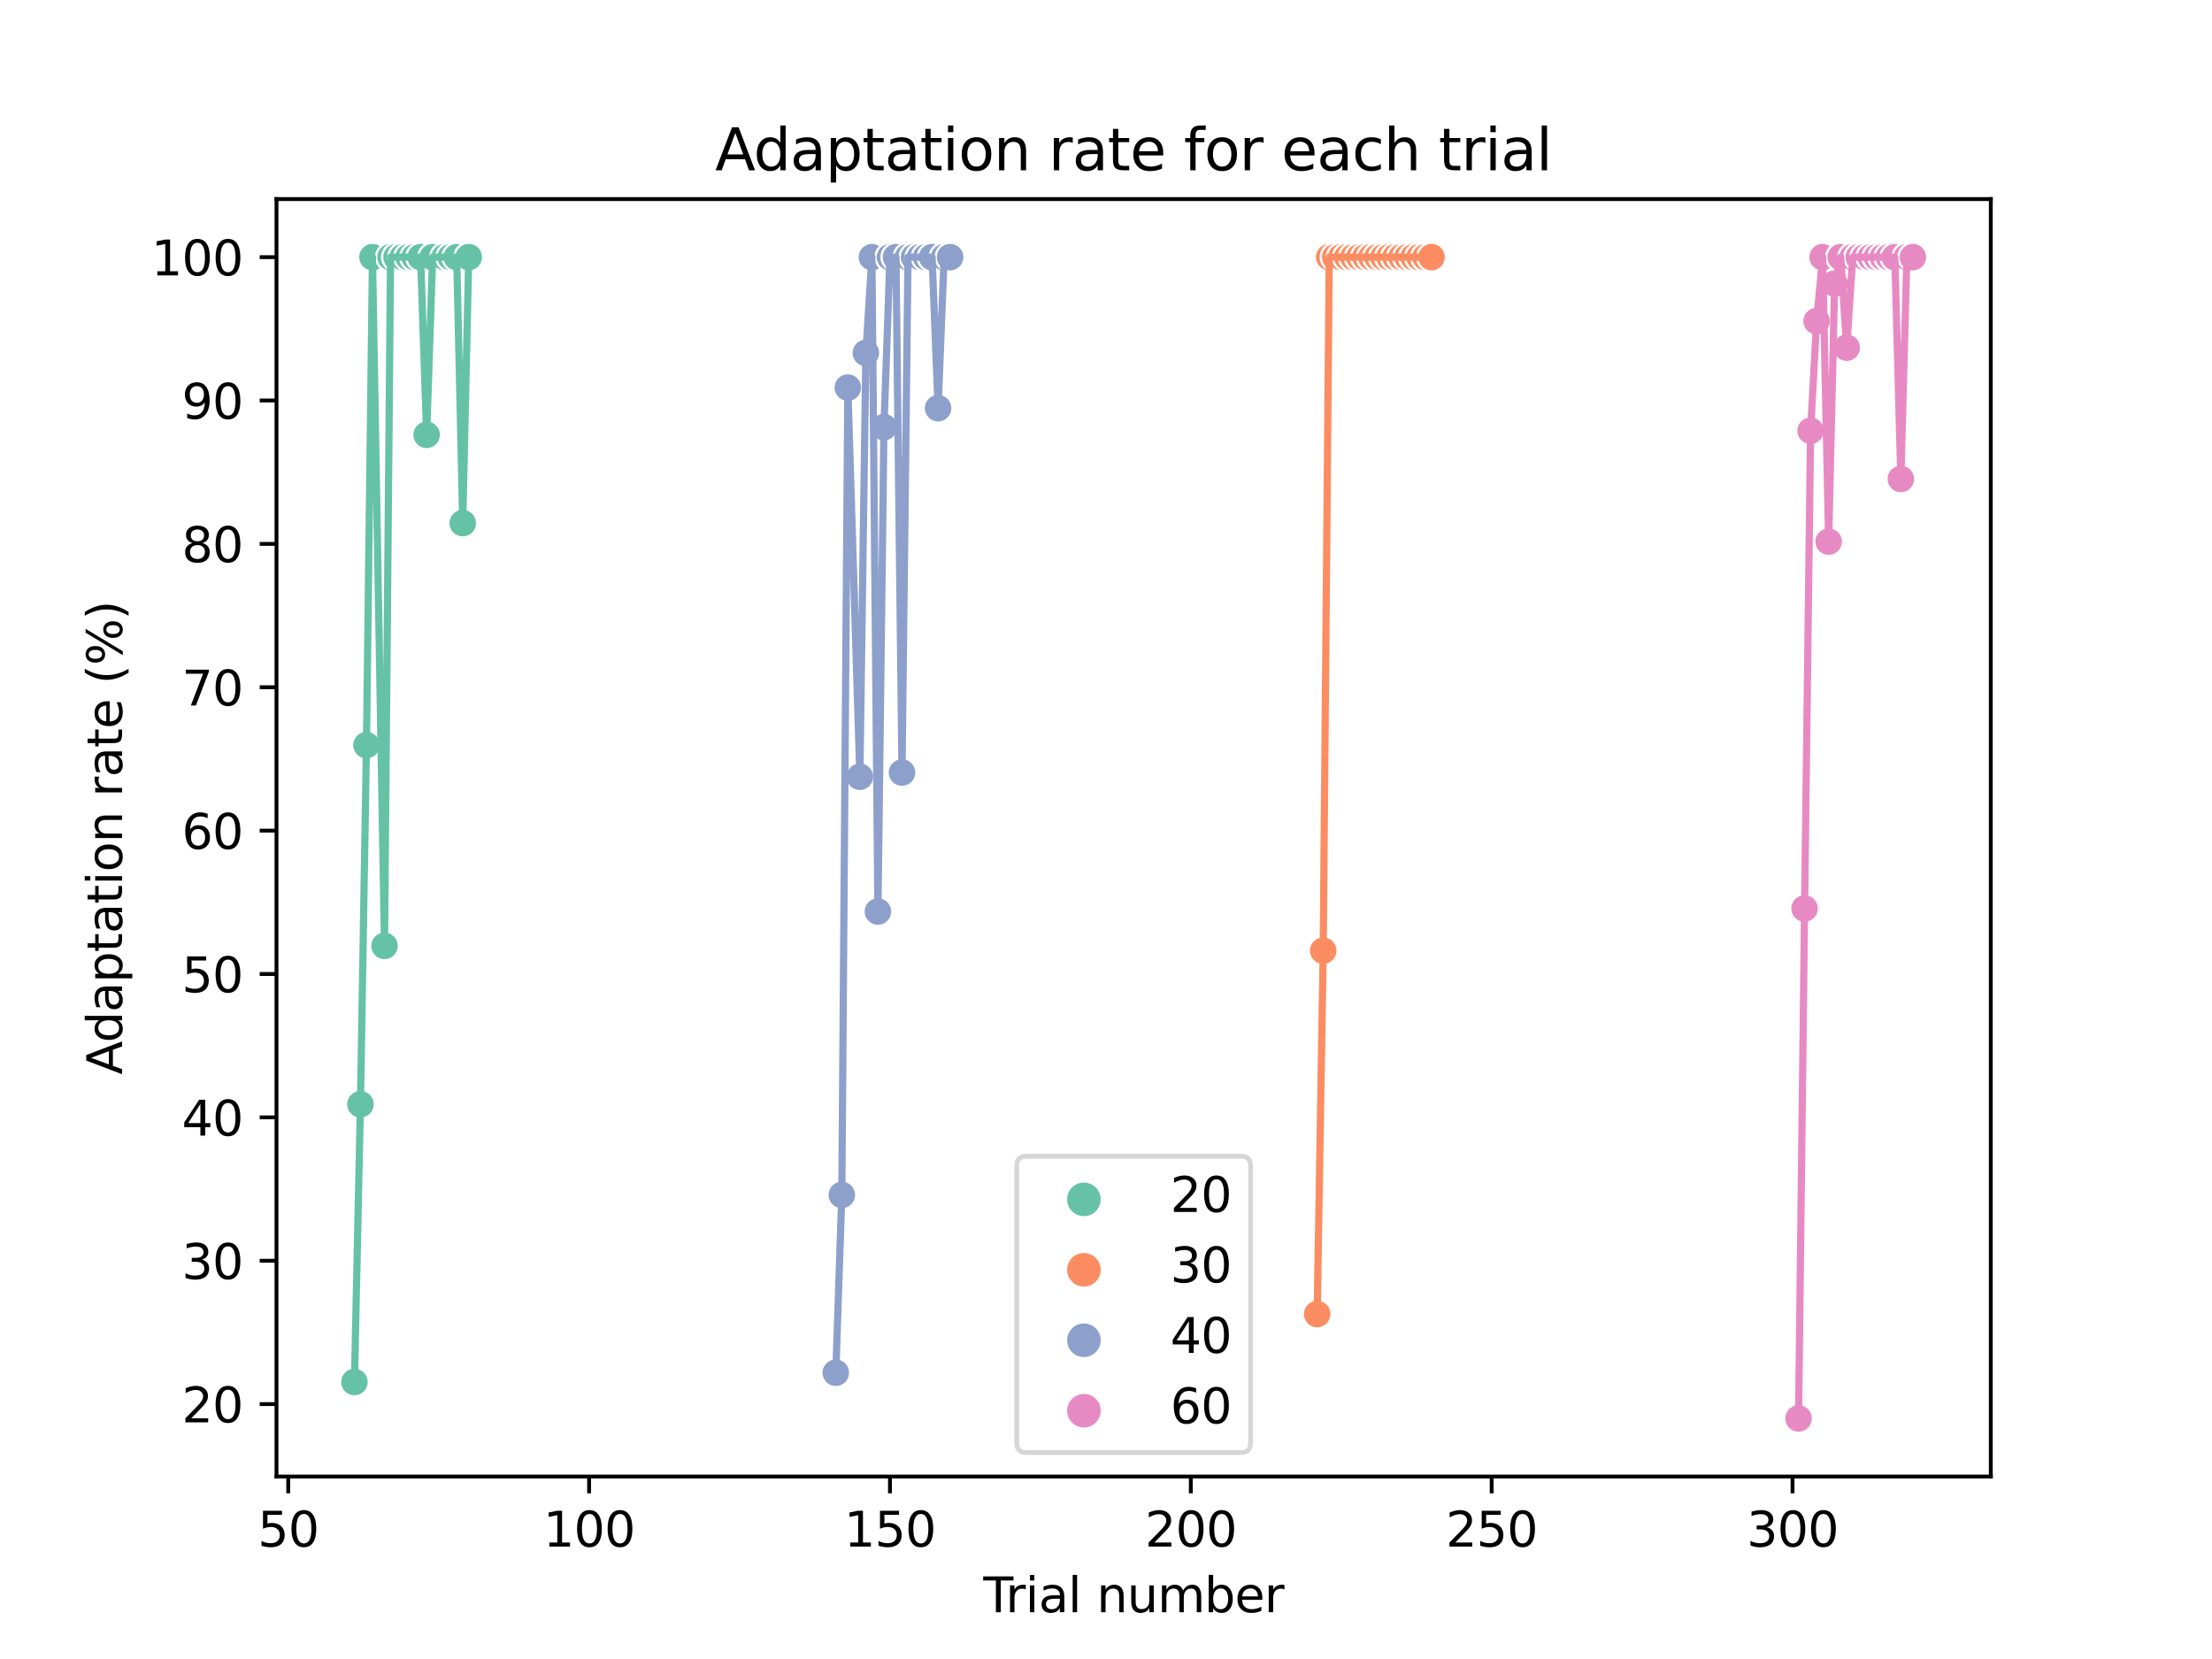 <?xml version="1.0" encoding="utf-8" standalone="no"?>
<!DOCTYPE svg PUBLIC "-//W3C//DTD SVG 1.1//EN"
  "http://www.w3.org/Graphics/SVG/1.1/DTD/svg11.dtd">
<svg xmlns:xlink="http://www.w3.org/1999/xlink" width="460.8pt" height="345.6pt" viewBox="0 0 460.8 345.6" xmlns="http://www.w3.org/2000/svg" version="1.1">
 <defs>
  <style type="text/css">*{stroke-linejoin: round; stroke-linecap: butt}</style>
 </defs>
 <g id="figure_1">
  <g id="patch_1">
   <path d="M 0 345.6 
L 460.8 345.6 
L 460.8 0 
L 0 0 
z
" style="fill: #ffffff"/>
  </g>
  <g id="axes_1">
   <g id="patch_2">
    <path d="M 57.6 307.584 
L 414.72 307.584 
L 414.72 41.472 
L 57.6 41.472 
z
" style="fill: #ffffff"/>
   </g>
   <g id="PathCollection_1">
    <defs>
     <path id="C0_0_d3f65e8f70" d="M 0 3 
C 0.796 3 1.559 2.684 2.121 2.121 
C 2.684 1.559 3 0.796 3 -0 
C 3 -0.796 2.684 -1.559 2.121 -2.121 
C 1.559 -2.684 0.796 -3 0 -3 
C -0.796 -3 -1.559 -2.684 -2.121 -2.121 
C -2.684 -1.559 -3 -0.796 -3 0 
C -3 0.796 -2.684 1.559 -2.121 2.121 
C -1.559 2.684 -0.796 3 0 3 
z
"/>
    </defs>
    <g clip-path="url(#pf1c6024aad)">
     <use xlink:href="#C0_0_d3f65e8f70" x="73.833" y="287.895" style="fill: #66c2a5; stroke: #ffffff; stroke-width: 0.48"/>
    </g>
    <g clip-path="url(#pf1c6024aad)">
     <use xlink:href="#C0_0_d3f65e8f70" x="75.086" y="230.036" style="fill: #66c2a5; stroke: #ffffff; stroke-width: 0.48"/>
    </g>
    <g clip-path="url(#pf1c6024aad)">
     <use xlink:href="#C0_0_d3f65e8f70" x="76.34" y="155.219" style="fill: #66c2a5; stroke: #ffffff; stroke-width: 0.48"/>
    </g>
    <g clip-path="url(#pf1c6024aad)">
     <use xlink:href="#C0_0_d3f65e8f70" x="77.593" y="53.568" style="fill: #66c2a5; stroke: #ffffff; stroke-width: 0.48"/>
    </g>
    <g clip-path="url(#pf1c6024aad)">
     <use xlink:href="#C0_0_d3f65e8f70" x="80.1" y="197.044" style="fill: #66c2a5; stroke: #ffffff; stroke-width: 0.48"/>
    </g>
    <g clip-path="url(#pf1c6024aad)">
     <use xlink:href="#C0_0_d3f65e8f70" x="81.354" y="53.568" style="fill: #66c2a5; stroke: #ffffff; stroke-width: 0.48"/>
    </g>
    <g clip-path="url(#pf1c6024aad)">
     <use xlink:href="#C0_0_d3f65e8f70" x="82.607" y="53.568" style="fill: #66c2a5; stroke: #ffffff; stroke-width: 0.48"/>
    </g>
    <g clip-path="url(#pf1c6024aad)">
     <use xlink:href="#C0_0_d3f65e8f70" x="83.861" y="53.568" style="fill: #66c2a5; stroke: #ffffff; stroke-width: 0.48"/>
    </g>
    <g clip-path="url(#pf1c6024aad)">
     <use xlink:href="#C0_0_d3f65e8f70" x="85.114" y="53.568" style="fill: #66c2a5; stroke: #ffffff; stroke-width: 0.48"/>
    </g>
    <g clip-path="url(#pf1c6024aad)">
     <use xlink:href="#C0_0_d3f65e8f70" x="86.368" y="53.568" style="fill: #66c2a5; stroke: #ffffff; stroke-width: 0.48"/>
    </g>
    <g clip-path="url(#pf1c6024aad)">
     <use xlink:href="#C0_0_d3f65e8f70" x="87.621" y="53.568" style="fill: #66c2a5; stroke: #ffffff; stroke-width: 0.48"/>
    </g>
    <g clip-path="url(#pf1c6024aad)">
     <use xlink:href="#C0_0_d3f65e8f70" x="88.875" y="90.581" style="fill: #66c2a5; stroke: #ffffff; stroke-width: 0.48"/>
    </g>
    <g clip-path="url(#pf1c6024aad)">
     <use xlink:href="#C0_0_d3f65e8f70" x="90.128" y="53.568" style="fill: #66c2a5; stroke: #ffffff; stroke-width: 0.48"/>
    </g>
    <g clip-path="url(#pf1c6024aad)">
     <use xlink:href="#C0_0_d3f65e8f70" x="92.635" y="53.568" style="fill: #66c2a5; stroke: #ffffff; stroke-width: 0.48"/>
    </g>
    <g clip-path="url(#pf1c6024aad)">
     <use xlink:href="#C0_0_d3f65e8f70" x="93.889" y="53.568" style="fill: #66c2a5; stroke: #ffffff; stroke-width: 0.48"/>
    </g>
    <g clip-path="url(#pf1c6024aad)">
     <use xlink:href="#C0_0_d3f65e8f70" x="95.142" y="53.568" style="fill: #66c2a5; stroke: #ffffff; stroke-width: 0.48"/>
    </g>
    <g clip-path="url(#pf1c6024aad)">
     <use xlink:href="#C0_0_d3f65e8f70" x="96.396" y="108.974" style="fill: #66c2a5; stroke: #ffffff; stroke-width: 0.48"/>
    </g>
    <g clip-path="url(#pf1c6024aad)">
     <use xlink:href="#C0_0_d3f65e8f70" x="97.649" y="53.568" style="fill: #66c2a5; stroke: #ffffff; stroke-width: 0.48"/>
    </g>
    <g clip-path="url(#pf1c6024aad)">
     <use xlink:href="#C0_0_d3f65e8f70" x="174.112" y="285.968" style="fill: #8da0cb; stroke: #ffffff; stroke-width: 0.48"/>
    </g>
    <g clip-path="url(#pf1c6024aad)">
     <use xlink:href="#C0_0_d3f65e8f70" x="175.366" y="248.925" style="fill: #8da0cb; stroke: #ffffff; stroke-width: 0.48"/>
    </g>
    <g clip-path="url(#pf1c6024aad)">
     <use xlink:href="#C0_0_d3f65e8f70" x="176.619" y="80.745" style="fill: #8da0cb; stroke: #ffffff; stroke-width: 0.48"/>
    </g>
    <g clip-path="url(#pf1c6024aad)">
     <use xlink:href="#C0_0_d3f65e8f70" x="179.126" y="161.819" style="fill: #8da0cb; stroke: #ffffff; stroke-width: 0.48"/>
    </g>
    <g clip-path="url(#pf1c6024aad)">
     <use xlink:href="#C0_0_d3f65e8f70" x="180.38" y="73.515" style="fill: #8da0cb; stroke: #ffffff; stroke-width: 0.48"/>
    </g>
    <g clip-path="url(#pf1c6024aad)">
     <use xlink:href="#C0_0_d3f65e8f70" x="181.633" y="53.568" style="fill: #8da0cb; stroke: #ffffff; stroke-width: 0.48"/>
    </g>
    <g clip-path="url(#pf1c6024aad)">
     <use xlink:href="#C0_0_d3f65e8f70" x="182.887" y="189.886" style="fill: #8da0cb; stroke: #ffffff; stroke-width: 0.48"/>
    </g>
    <g clip-path="url(#pf1c6024aad)">
     <use xlink:href="#C0_0_d3f65e8f70" x="184.14" y="88.981" style="fill: #8da0cb; stroke: #ffffff; stroke-width: 0.48"/>
    </g>
    <g clip-path="url(#pf1c6024aad)">
     <use xlink:href="#C0_0_d3f65e8f70" x="185.394" y="53.568" style="fill: #8da0cb; stroke: #ffffff; stroke-width: 0.48"/>
    </g>
    <g clip-path="url(#pf1c6024aad)">
     <use xlink:href="#C0_0_d3f65e8f70" x="186.647" y="53.568" style="fill: #8da0cb; stroke: #ffffff; stroke-width: 0.48"/>
    </g>
    <g clip-path="url(#pf1c6024aad)">
     <use xlink:href="#C0_0_d3f65e8f70" x="187.901" y="160.934" style="fill: #8da0cb; stroke: #ffffff; stroke-width: 0.48"/>
    </g>
    <g clip-path="url(#pf1c6024aad)">
     <use xlink:href="#C0_0_d3f65e8f70" x="189.154" y="53.568" style="fill: #8da0cb; stroke: #ffffff; stroke-width: 0.48"/>
    </g>
    <g clip-path="url(#pf1c6024aad)">
     <use xlink:href="#C0_0_d3f65e8f70" x="190.408" y="53.568" style="fill: #8da0cb; stroke: #ffffff; stroke-width: 0.48"/>
    </g>
    <g clip-path="url(#pf1c6024aad)">
     <use xlink:href="#C0_0_d3f65e8f70" x="191.661" y="53.568" style="fill: #8da0cb; stroke: #ffffff; stroke-width: 0.48"/>
    </g>
    <g clip-path="url(#pf1c6024aad)">
     <use xlink:href="#C0_0_d3f65e8f70" x="192.915" y="53.568" style="fill: #8da0cb; stroke: #ffffff; stroke-width: 0.48"/>
    </g>
    <g clip-path="url(#pf1c6024aad)">
     <use xlink:href="#C0_0_d3f65e8f70" x="194.168" y="53.568" style="fill: #8da0cb; stroke: #ffffff; stroke-width: 0.48"/>
    </g>
    <g clip-path="url(#pf1c6024aad)">
     <use xlink:href="#C0_0_d3f65e8f70" x="195.421" y="85.034" style="fill: #8da0cb; stroke: #ffffff; stroke-width: 0.48"/>
    </g>
    <g clip-path="url(#pf1c6024aad)">
     <use xlink:href="#C0_0_d3f65e8f70" x="196.675" y="53.568" style="fill: #8da0cb; stroke: #ffffff; stroke-width: 0.48"/>
    </g>
    <g clip-path="url(#pf1c6024aad)">
     <use xlink:href="#C0_0_d3f65e8f70" x="197.928" y="53.568" style="fill: #8da0cb; stroke: #ffffff; stroke-width: 0.48"/>
    </g>
    <g clip-path="url(#pf1c6024aad)">
     <use xlink:href="#C0_0_d3f65e8f70" x="274.392" y="273.742" style="fill: #fc8d62; stroke: #ffffff; stroke-width: 0.48"/>
    </g>
    <g clip-path="url(#pf1c6024aad)">
     <use xlink:href="#C0_0_d3f65e8f70" x="275.645" y="198.043" style="fill: #fc8d62; stroke: #ffffff; stroke-width: 0.48"/>
    </g>
    <g clip-path="url(#pf1c6024aad)">
     <use xlink:href="#C0_0_d3f65e8f70" x="276.899" y="53.568" style="fill: #fc8d62; stroke: #ffffff; stroke-width: 0.48"/>
    </g>
    <g clip-path="url(#pf1c6024aad)">
     <use xlink:href="#C0_0_d3f65e8f70" x="278.152" y="53.568" style="fill: #fc8d62; stroke: #ffffff; stroke-width: 0.48"/>
    </g>
    <g clip-path="url(#pf1c6024aad)">
     <use xlink:href="#C0_0_d3f65e8f70" x="279.405" y="53.568" style="fill: #fc8d62; stroke: #ffffff; stroke-width: 0.48"/>
    </g>
    <g clip-path="url(#pf1c6024aad)">
     <use xlink:href="#C0_0_d3f65e8f70" x="280.659" y="53.568" style="fill: #fc8d62; stroke: #ffffff; stroke-width: 0.48"/>
    </g>
    <g clip-path="url(#pf1c6024aad)">
     <use xlink:href="#C0_0_d3f65e8f70" x="281.912" y="53.568" style="fill: #fc8d62; stroke: #ffffff; stroke-width: 0.48"/>
    </g>
    <g clip-path="url(#pf1c6024aad)">
     <use xlink:href="#C0_0_d3f65e8f70" x="283.166" y="53.568" style="fill: #fc8d62; stroke: #ffffff; stroke-width: 0.48"/>
    </g>
    <g clip-path="url(#pf1c6024aad)">
     <use xlink:href="#C0_0_d3f65e8f70" x="284.419" y="53.568" style="fill: #fc8d62; stroke: #ffffff; stroke-width: 0.48"/>
    </g>
    <g clip-path="url(#pf1c6024aad)">
     <use xlink:href="#C0_0_d3f65e8f70" x="285.673" y="53.568" style="fill: #fc8d62; stroke: #ffffff; stroke-width: 0.48"/>
    </g>
    <g clip-path="url(#pf1c6024aad)">
     <use xlink:href="#C0_0_d3f65e8f70" x="286.926" y="53.568" style="fill: #fc8d62; stroke: #ffffff; stroke-width: 0.48"/>
    </g>
    <g clip-path="url(#pf1c6024aad)">
     <use xlink:href="#C0_0_d3f65e8f70" x="288.18" y="53.568" style="fill: #fc8d62; stroke: #ffffff; stroke-width: 0.48"/>
    </g>
    <g clip-path="url(#pf1c6024aad)">
     <use xlink:href="#C0_0_d3f65e8f70" x="289.433" y="53.568" style="fill: #fc8d62; stroke: #ffffff; stroke-width: 0.48"/>
    </g>
    <g clip-path="url(#pf1c6024aad)">
     <use xlink:href="#C0_0_d3f65e8f70" x="290.687" y="53.568" style="fill: #fc8d62; stroke: #ffffff; stroke-width: 0.48"/>
    </g>
    <g clip-path="url(#pf1c6024aad)">
     <use xlink:href="#C0_0_d3f65e8f70" x="291.94" y="53.568" style="fill: #fc8d62; stroke: #ffffff; stroke-width: 0.48"/>
    </g>
    <g clip-path="url(#pf1c6024aad)">
     <use xlink:href="#C0_0_d3f65e8f70" x="293.194" y="53.568" style="fill: #fc8d62; stroke: #ffffff; stroke-width: 0.48"/>
    </g>
    <g clip-path="url(#pf1c6024aad)">
     <use xlink:href="#C0_0_d3f65e8f70" x="294.447" y="53.568" style="fill: #fc8d62; stroke: #ffffff; stroke-width: 0.48"/>
    </g>
    <g clip-path="url(#pf1c6024aad)">
     <use xlink:href="#C0_0_d3f65e8f70" x="295.701" y="53.568" style="fill: #fc8d62; stroke: #ffffff; stroke-width: 0.48"/>
    </g>
    <g clip-path="url(#pf1c6024aad)">
     <use xlink:href="#C0_0_d3f65e8f70" x="296.954" y="53.568" style="fill: #fc8d62; stroke: #ffffff; stroke-width: 0.48"/>
    </g>
    <g clip-path="url(#pf1c6024aad)">
     <use xlink:href="#C0_0_d3f65e8f70" x="298.208" y="53.568" style="fill: #fc8d62; stroke: #ffffff; stroke-width: 0.48"/>
    </g>
    <g clip-path="url(#pf1c6024aad)">
     <use xlink:href="#C0_0_d3f65e8f70" x="374.671" y="295.488" style="fill: #e78ac3; stroke: #ffffff; stroke-width: 0.48"/>
    </g>
    <g clip-path="url(#pf1c6024aad)">
     <use xlink:href="#C0_0_d3f65e8f70" x="375.924" y="189.26" style="fill: #e78ac3; stroke: #ffffff; stroke-width: 0.48"/>
    </g>
    <g clip-path="url(#pf1c6024aad)">
     <use xlink:href="#C0_0_d3f65e8f70" x="377.178" y="89.735" style="fill: #e78ac3; stroke: #ffffff; stroke-width: 0.48"/>
    </g>
    <g clip-path="url(#pf1c6024aad)">
     <use xlink:href="#C0_0_d3f65e8f70" x="378.431" y="66.886" style="fill: #e78ac3; stroke: #ffffff; stroke-width: 0.48"/>
    </g>
    <g clip-path="url(#pf1c6024aad)">
     <use xlink:href="#C0_0_d3f65e8f70" x="379.685" y="53.568" style="fill: #e78ac3; stroke: #ffffff; stroke-width: 0.48"/>
    </g>
    <g clip-path="url(#pf1c6024aad)">
     <use xlink:href="#C0_0_d3f65e8f70" x="380.938" y="112.831" style="fill: #e78ac3; stroke: #ffffff; stroke-width: 0.48"/>
    </g>
    <g clip-path="url(#pf1c6024aad)">
     <use xlink:href="#C0_0_d3f65e8f70" x="382.192" y="59.074" style="fill: #e78ac3; stroke: #ffffff; stroke-width: 0.48"/>
    </g>
    <g clip-path="url(#pf1c6024aad)">
     <use xlink:href="#C0_0_d3f65e8f70" x="383.445" y="53.568" style="fill: #e78ac3; stroke: #ffffff; stroke-width: 0.48"/>
    </g>
    <g clip-path="url(#pf1c6024aad)">
     <use xlink:href="#C0_0_d3f65e8f70" x="384.699" y="72.427" style="fill: #e78ac3; stroke: #ffffff; stroke-width: 0.48"/>
    </g>
    <g clip-path="url(#pf1c6024aad)">
     <use xlink:href="#C0_0_d3f65e8f70" x="385.952" y="53.568" style="fill: #e78ac3; stroke: #ffffff; stroke-width: 0.48"/>
    </g>
    <g clip-path="url(#pf1c6024aad)">
     <use xlink:href="#C0_0_d3f65e8f70" x="387.206" y="53.568" style="fill: #e78ac3; stroke: #ffffff; stroke-width: 0.48"/>
    </g>
    <g clip-path="url(#pf1c6024aad)">
     <use xlink:href="#C0_0_d3f65e8f70" x="388.459" y="53.568" style="fill: #e78ac3; stroke: #ffffff; stroke-width: 0.48"/>
    </g>
    <g clip-path="url(#pf1c6024aad)">
     <use xlink:href="#C0_0_d3f65e8f70" x="389.713" y="53.568" style="fill: #e78ac3; stroke: #ffffff; stroke-width: 0.48"/>
    </g>
    <g clip-path="url(#pf1c6024aad)">
     <use xlink:href="#C0_0_d3f65e8f70" x="390.966" y="53.568" style="fill: #e78ac3; stroke: #ffffff; stroke-width: 0.48"/>
    </g>
    <g clip-path="url(#pf1c6024aad)">
     <use xlink:href="#C0_0_d3f65e8f70" x="392.22" y="53.568" style="fill: #e78ac3; stroke: #ffffff; stroke-width: 0.48"/>
    </g>
    <g clip-path="url(#pf1c6024aad)">
     <use xlink:href="#C0_0_d3f65e8f70" x="393.473" y="53.568" style="fill: #e78ac3; stroke: #ffffff; stroke-width: 0.48"/>
    </g>
    <g clip-path="url(#pf1c6024aad)">
     <use xlink:href="#C0_0_d3f65e8f70" x="394.727" y="53.568" style="fill: #e78ac3; stroke: #ffffff; stroke-width: 0.48"/>
    </g>
    <g clip-path="url(#pf1c6024aad)">
     <use xlink:href="#C0_0_d3f65e8f70" x="395.98" y="99.782" style="fill: #e78ac3; stroke: #ffffff; stroke-width: 0.48"/>
    </g>
    <g clip-path="url(#pf1c6024aad)">
     <use xlink:href="#C0_0_d3f65e8f70" x="397.234" y="53.568" style="fill: #e78ac3; stroke: #ffffff; stroke-width: 0.48"/>
    </g>
    <g clip-path="url(#pf1c6024aad)">
     <use xlink:href="#C0_0_d3f65e8f70" x="398.487" y="53.568" style="fill: #e78ac3; stroke: #ffffff; stroke-width: 0.48"/>
    </g>
   </g>
   <g id="PathCollection_2"/>
   <g id="PathCollection_3"/>
   <g id="PathCollection_4"/>
   <g id="PathCollection_5"/>
   <g id="PolyCollection_1"/>
   <g id="PolyCollection_2"/>
   <g id="PolyCollection_3"/>
   <g id="PolyCollection_4"/>
   <g id="matplotlib.axis_1">
    <g id="xtick_1">
     <g id="line2d_1">
      <defs>
       <path id="macf663f317" d="M 0 0 
L 0 3.5 
" style="stroke: #000000; stroke-width: 0.8"/>
      </defs>
      <g>
       <use xlink:href="#macf663f317" x="60.044" y="307.584" style="stroke: #000000; stroke-width: 0.8"/>
      </g>
     </g>
     <g id="text_1">
      <!-- 50 -->
      <g transform="translate(53.682 322.182) scale(0.1 -0.1)">
       <defs>
        <path id="DejaVuSans-35" d="M 691 4666 
L 3169 4666 
L 3169 4134 
L 1269 4134 
L 1269 2991 
Q 1406 3038 1543 3061 
Q 1681 3084 1819 3084 
Q 2600 3084 3056 2656 
Q 3513 2228 3513 1497 
Q 3513 744 3044 326 
Q 2575 -91 1722 -91 
Q 1428 -91 1123 -41 
Q 819 9 494 109 
L 494 744 
Q 775 591 1075 516 
Q 1375 441 1709 441 
Q 2250 441 2565 725 
Q 2881 1009 2881 1497 
Q 2881 1984 2565 2268 
Q 2250 2553 1709 2553 
Q 1456 2553 1204 2497 
Q 953 2441 691 2322 
L 691 4666 
z
" transform="scale(0.016)"/>
        <path id="DejaVuSans-30" d="M 2034 4250 
Q 1547 4250 1301 3770 
Q 1056 3291 1056 2328 
Q 1056 1369 1301 889 
Q 1547 409 2034 409 
Q 2525 409 2770 889 
Q 3016 1369 3016 2328 
Q 3016 3291 2770 3770 
Q 2525 4250 2034 4250 
z
M 2034 4750 
Q 2819 4750 3233 4129 
Q 3647 3509 3647 2328 
Q 3647 1150 3233 529 
Q 2819 -91 2034 -91 
Q 1250 -91 836 529 
Q 422 1150 422 2328 
Q 422 3509 836 4129 
Q 1250 4750 2034 4750 
z
" transform="scale(0.016)"/>
       </defs>
       <use xlink:href="#DejaVuSans-35"/>
       <use xlink:href="#DejaVuSans-30" x="63.623"/>
      </g>
     </g>
    </g>
    <g id="xtick_2">
     <g id="line2d_2">
      <g>
       <use xlink:href="#macf663f317" x="122.719" y="307.584" style="stroke: #000000; stroke-width: 0.8"/>
      </g>
     </g>
     <g id="text_2">
      <!-- 100 -->
      <g transform="translate(113.175 322.182) scale(0.1 -0.1)">
       <defs>
        <path id="DejaVuSans-31" d="M 794 531 
L 1825 531 
L 1825 4091 
L 703 3866 
L 703 4441 
L 1819 4666 
L 2450 4666 
L 2450 531 
L 3481 531 
L 3481 0 
L 794 0 
L 794 531 
z
" transform="scale(0.016)"/>
       </defs>
       <use xlink:href="#DejaVuSans-31"/>
       <use xlink:href="#DejaVuSans-30" x="63.623"/>
       <use xlink:href="#DejaVuSans-30" x="127.246"/>
      </g>
     </g>
    </g>
    <g id="xtick_3">
     <g id="line2d_3">
      <g>
       <use xlink:href="#macf663f317" x="185.394" y="307.584" style="stroke: #000000; stroke-width: 0.8"/>
      </g>
     </g>
     <g id="text_3">
      <!-- 150 -->
      <g transform="translate(175.85 322.182) scale(0.1 -0.1)">
       <use xlink:href="#DejaVuSans-31"/>
       <use xlink:href="#DejaVuSans-35" x="63.623"/>
       <use xlink:href="#DejaVuSans-30" x="127.246"/>
      </g>
     </g>
    </g>
    <g id="xtick_4">
     <g id="line2d_4">
      <g>
       <use xlink:href="#macf663f317" x="248.068" y="307.584" style="stroke: #000000; stroke-width: 0.8"/>
      </g>
     </g>
     <g id="text_4">
      <!-- 200 -->
      <g transform="translate(238.524 322.182) scale(0.1 -0.1)">
       <defs>
        <path id="DejaVuSans-32" d="M 1228 531 
L 3431 531 
L 3431 0 
L 469 0 
L 469 531 
Q 828 903 1448 1529 
Q 2069 2156 2228 2338 
Q 2531 2678 2651 2914 
Q 2772 3150 2772 3378 
Q 2772 3750 2511 3984 
Q 2250 4219 1831 4219 
Q 1534 4219 1204 4116 
Q 875 4013 500 3803 
L 500 4441 
Q 881 4594 1212 4672 
Q 1544 4750 1819 4750 
Q 2544 4750 2975 4387 
Q 3406 4025 3406 3419 
Q 3406 3131 3298 2873 
Q 3191 2616 2906 2266 
Q 2828 2175 2409 1742 
Q 1991 1309 1228 531 
z
" transform="scale(0.016)"/>
       </defs>
       <use xlink:href="#DejaVuSans-32"/>
       <use xlink:href="#DejaVuSans-30" x="63.623"/>
       <use xlink:href="#DejaVuSans-30" x="127.246"/>
      </g>
     </g>
    </g>
    <g id="xtick_5">
     <g id="line2d_5">
      <g>
       <use xlink:href="#macf663f317" x="310.743" y="307.584" style="stroke: #000000; stroke-width: 0.8"/>
      </g>
     </g>
     <g id="text_5">
      <!-- 250 -->
      <g transform="translate(301.199 322.182) scale(0.1 -0.1)">
       <use xlink:href="#DejaVuSans-32"/>
       <use xlink:href="#DejaVuSans-35" x="63.623"/>
       <use xlink:href="#DejaVuSans-30" x="127.246"/>
      </g>
     </g>
    </g>
    <g id="xtick_6">
     <g id="line2d_6">
      <g>
       <use xlink:href="#macf663f317" x="373.417" y="307.584" style="stroke: #000000; stroke-width: 0.8"/>
      </g>
     </g>
     <g id="text_6">
      <!-- 300 -->
      <g transform="translate(363.874 322.182) scale(0.1 -0.1)">
       <defs>
        <path id="DejaVuSans-33" d="M 2597 2516 
Q 3050 2419 3304 2112 
Q 3559 1806 3559 1356 
Q 3559 666 3084 287 
Q 2609 -91 1734 -91 
Q 1441 -91 1130 -33 
Q 819 25 488 141 
L 488 750 
Q 750 597 1062 519 
Q 1375 441 1716 441 
Q 2309 441 2620 675 
Q 2931 909 2931 1356 
Q 2931 1769 2642 2001 
Q 2353 2234 1838 2234 
L 1294 2234 
L 1294 2753 
L 1863 2753 
Q 2328 2753 2575 2939 
Q 2822 3125 2822 3475 
Q 2822 3834 2567 4026 
Q 2313 4219 1838 4219 
Q 1578 4219 1281 4162 
Q 984 4106 628 3988 
L 628 4550 
Q 988 4650 1302 4700 
Q 1616 4750 1894 4750 
Q 2613 4750 3031 4423 
Q 3450 4097 3450 3541 
Q 3450 3153 3228 2886 
Q 3006 2619 2597 2516 
z
" transform="scale(0.016)"/>
       </defs>
       <use xlink:href="#DejaVuSans-33"/>
       <use xlink:href="#DejaVuSans-30" x="63.623"/>
       <use xlink:href="#DejaVuSans-30" x="127.246"/>
      </g>
     </g>
    </g>
    <g id="text_7">
     <!-- Trial number -->
     <g transform="translate(204.843 335.861) scale(0.1 -0.1)">
      <defs>
       <path id="DejaVuSans-54" d="M -19 4666 
L 3928 4666 
L 3928 4134 
L 2272 4134 
L 2272 0 
L 1638 0 
L 1638 4134 
L -19 4134 
L -19 4666 
z
" transform="scale(0.016)"/>
       <path id="DejaVuSans-72" d="M 2631 2963 
Q 2534 3019 2420 3045 
Q 2306 3072 2169 3072 
Q 1681 3072 1420 2755 
Q 1159 2438 1159 1844 
L 1159 0 
L 581 0 
L 581 3500 
L 1159 3500 
L 1159 2956 
Q 1341 3275 1631 3429 
Q 1922 3584 2338 3584 
Q 2397 3584 2469 3576 
Q 2541 3569 2628 3553 
L 2631 2963 
z
" transform="scale(0.016)"/>
       <path id="DejaVuSans-69" d="M 603 3500 
L 1178 3500 
L 1178 0 
L 603 0 
L 603 3500 
z
M 603 4863 
L 1178 4863 
L 1178 4134 
L 603 4134 
L 603 4863 
z
" transform="scale(0.016)"/>
       <path id="DejaVuSans-61" d="M 2194 1759 
Q 1497 1759 1228 1600 
Q 959 1441 959 1056 
Q 959 750 1161 570 
Q 1363 391 1709 391 
Q 2188 391 2477 730 
Q 2766 1069 2766 1631 
L 2766 1759 
L 2194 1759 
z
M 3341 1997 
L 3341 0 
L 2766 0 
L 2766 531 
Q 2569 213 2275 61 
Q 1981 -91 1556 -91 
Q 1019 -91 701 211 
Q 384 513 384 1019 
Q 384 1609 779 1909 
Q 1175 2209 1959 2209 
L 2766 2209 
L 2766 2266 
Q 2766 2663 2505 2880 
Q 2244 3097 1772 3097 
Q 1472 3097 1187 3025 
Q 903 2953 641 2809 
L 641 3341 
Q 956 3463 1253 3523 
Q 1550 3584 1831 3584 
Q 2591 3584 2966 3190 
Q 3341 2797 3341 1997 
z
" transform="scale(0.016)"/>
       <path id="DejaVuSans-6c" d="M 603 4863 
L 1178 4863 
L 1178 0 
L 603 0 
L 603 4863 
z
" transform="scale(0.016)"/>
       <path id="DejaVuSans-20" transform="scale(0.016)"/>
       <path id="DejaVuSans-6e" d="M 3513 2113 
L 3513 0 
L 2938 0 
L 2938 2094 
Q 2938 2591 2744 2837 
Q 2550 3084 2163 3084 
Q 1697 3084 1428 2787 
Q 1159 2491 1159 1978 
L 1159 0 
L 581 0 
L 581 3500 
L 1159 3500 
L 1159 2956 
Q 1366 3272 1645 3428 
Q 1925 3584 2291 3584 
Q 2894 3584 3203 3211 
Q 3513 2838 3513 2113 
z
" transform="scale(0.016)"/>
       <path id="DejaVuSans-75" d="M 544 1381 
L 544 3500 
L 1119 3500 
L 1119 1403 
Q 1119 906 1312 657 
Q 1506 409 1894 409 
Q 2359 409 2629 706 
Q 2900 1003 2900 1516 
L 2900 3500 
L 3475 3500 
L 3475 0 
L 2900 0 
L 2900 538 
Q 2691 219 2414 64 
Q 2138 -91 1772 -91 
Q 1169 -91 856 284 
Q 544 659 544 1381 
z
M 1991 3584 
L 1991 3584 
z
" transform="scale(0.016)"/>
       <path id="DejaVuSans-6d" d="M 3328 2828 
Q 3544 3216 3844 3400 
Q 4144 3584 4550 3584 
Q 5097 3584 5394 3201 
Q 5691 2819 5691 2113 
L 5691 0 
L 5113 0 
L 5113 2094 
Q 5113 2597 4934 2840 
Q 4756 3084 4391 3084 
Q 3944 3084 3684 2787 
Q 3425 2491 3425 1978 
L 3425 0 
L 2847 0 
L 2847 2094 
Q 2847 2600 2669 2842 
Q 2491 3084 2119 3084 
Q 1678 3084 1418 2786 
Q 1159 2488 1159 1978 
L 1159 0 
L 581 0 
L 581 3500 
L 1159 3500 
L 1159 2956 
Q 1356 3278 1631 3431 
Q 1906 3584 2284 3584 
Q 2666 3584 2933 3390 
Q 3200 3197 3328 2828 
z
" transform="scale(0.016)"/>
       <path id="DejaVuSans-62" d="M 3116 1747 
Q 3116 2381 2855 2742 
Q 2594 3103 2138 3103 
Q 1681 3103 1420 2742 
Q 1159 2381 1159 1747 
Q 1159 1113 1420 752 
Q 1681 391 2138 391 
Q 2594 391 2855 752 
Q 3116 1113 3116 1747 
z
M 1159 2969 
Q 1341 3281 1617 3432 
Q 1894 3584 2278 3584 
Q 2916 3584 3314 3078 
Q 3713 2572 3713 1747 
Q 3713 922 3314 415 
Q 2916 -91 2278 -91 
Q 1894 -91 1617 61 
Q 1341 213 1159 525 
L 1159 0 
L 581 0 
L 581 4863 
L 1159 4863 
L 1159 2969 
z
" transform="scale(0.016)"/>
       <path id="DejaVuSans-65" d="M 3597 1894 
L 3597 1613 
L 953 1613 
Q 991 1019 1311 708 
Q 1631 397 2203 397 
Q 2534 397 2845 478 
Q 3156 559 3463 722 
L 3463 178 
Q 3153 47 2828 -22 
Q 2503 -91 2169 -91 
Q 1331 -91 842 396 
Q 353 884 353 1716 
Q 353 2575 817 3079 
Q 1281 3584 2069 3584 
Q 2775 3584 3186 3129 
Q 3597 2675 3597 1894 
z
M 3022 2063 
Q 3016 2534 2758 2815 
Q 2500 3097 2075 3097 
Q 1594 3097 1305 2825 
Q 1016 2553 972 2059 
L 3022 2063 
z
" transform="scale(0.016)"/>
      </defs>
      <use xlink:href="#DejaVuSans-54"/>
      <use xlink:href="#DejaVuSans-72" x="46.334"/>
      <use xlink:href="#DejaVuSans-69" x="87.447"/>
      <use xlink:href="#DejaVuSans-61" x="115.23"/>
      <use xlink:href="#DejaVuSans-6c" x="176.51"/>
      <use xlink:href="#DejaVuSans-20" x="204.293"/>
      <use xlink:href="#DejaVuSans-6e" x="236.08"/>
      <use xlink:href="#DejaVuSans-75" x="299.459"/>
      <use xlink:href="#DejaVuSans-6d" x="362.838"/>
      <use xlink:href="#DejaVuSans-62" x="460.25"/>
      <use xlink:href="#DejaVuSans-65" x="523.727"/>
      <use xlink:href="#DejaVuSans-72" x="585.25"/>
     </g>
    </g>
   </g>
   <g id="matplotlib.axis_2">
    <g id="ytick_1">
     <g id="line2d_7">
      <defs>
       <path id="m68c24e604f" d="M 0 0 
L -3.5 0 
" style="stroke: #000000; stroke-width: 0.8"/>
      </defs>
      <g>
       <use xlink:href="#m68c24e604f" x="57.6" y="292.5" style="stroke: #000000; stroke-width: 0.8"/>
      </g>
     </g>
     <g id="text_8">
      <!-- 20 -->
      <g transform="translate(37.875 296.299) scale(0.1 -0.1)">
       <use xlink:href="#DejaVuSans-32"/>
       <use xlink:href="#DejaVuSans-30" x="63.623"/>
      </g>
     </g>
    </g>
    <g id="ytick_2">
     <g id="line2d_8">
      <g>
       <use xlink:href="#m68c24e604f" x="57.6" y="262.633" style="stroke: #000000; stroke-width: 0.8"/>
      </g>
     </g>
     <g id="text_9">
      <!-- 30 -->
      <g transform="translate(37.875 266.433) scale(0.1 -0.1)">
       <use xlink:href="#DejaVuSans-33"/>
       <use xlink:href="#DejaVuSans-30" x="63.623"/>
      </g>
     </g>
    </g>
    <g id="ytick_3">
     <g id="line2d_9">
      <g>
       <use xlink:href="#m68c24e604f" x="57.6" y="232.767" style="stroke: #000000; stroke-width: 0.8"/>
      </g>
     </g>
     <g id="text_10">
      <!-- 40 -->
      <g transform="translate(37.875 236.566) scale(0.1 -0.1)">
       <defs>
        <path id="DejaVuSans-34" d="M 2419 4116 
L 825 1625 
L 2419 1625 
L 2419 4116 
z
M 2253 4666 
L 3047 4666 
L 3047 1625 
L 3713 1625 
L 3713 1100 
L 3047 1100 
L 3047 0 
L 2419 0 
L 2419 1100 
L 313 1100 
L 313 1709 
L 2253 4666 
z
" transform="scale(0.016)"/>
       </defs>
       <use xlink:href="#DejaVuSans-34"/>
       <use xlink:href="#DejaVuSans-30" x="63.623"/>
      </g>
     </g>
    </g>
    <g id="ytick_4">
     <g id="line2d_10">
      <g>
       <use xlink:href="#m68c24e604f" x="57.6" y="202.9" style="stroke: #000000; stroke-width: 0.8"/>
      </g>
     </g>
     <g id="text_11">
      <!-- 50 -->
      <g transform="translate(37.875 206.7) scale(0.1 -0.1)">
       <use xlink:href="#DejaVuSans-35"/>
       <use xlink:href="#DejaVuSans-30" x="63.623"/>
      </g>
     </g>
    </g>
    <g id="ytick_5">
     <g id="line2d_11">
      <g>
       <use xlink:href="#m68c24e604f" x="57.6" y="173.034" style="stroke: #000000; stroke-width: 0.8"/>
      </g>
     </g>
     <g id="text_12">
      <!-- 60 -->
      <g transform="translate(37.875 176.833) scale(0.1 -0.1)">
       <defs>
        <path id="DejaVuSans-36" d="M 2113 2584 
Q 1688 2584 1439 2293 
Q 1191 2003 1191 1497 
Q 1191 994 1439 701 
Q 1688 409 2113 409 
Q 2538 409 2786 701 
Q 3034 994 3034 1497 
Q 3034 2003 2786 2293 
Q 2538 2584 2113 2584 
z
M 3366 4563 
L 3366 3988 
Q 3128 4100 2886 4159 
Q 2644 4219 2406 4219 
Q 1781 4219 1451 3797 
Q 1122 3375 1075 2522 
Q 1259 2794 1537 2939 
Q 1816 3084 2150 3084 
Q 2853 3084 3261 2657 
Q 3669 2231 3669 1497 
Q 3669 778 3244 343 
Q 2819 -91 2113 -91 
Q 1303 -91 875 529 
Q 447 1150 447 2328 
Q 447 3434 972 4092 
Q 1497 4750 2381 4750 
Q 2619 4750 2861 4703 
Q 3103 4656 3366 4563 
z
" transform="scale(0.016)"/>
       </defs>
       <use xlink:href="#DejaVuSans-36"/>
       <use xlink:href="#DejaVuSans-30" x="63.623"/>
      </g>
     </g>
    </g>
    <g id="ytick_6">
     <g id="line2d_12">
      <g>
       <use xlink:href="#m68c24e604f" x="57.6" y="143.167" style="stroke: #000000; stroke-width: 0.8"/>
      </g>
     </g>
     <g id="text_13">
      <!-- 70 -->
      <g transform="translate(37.875 146.967) scale(0.1 -0.1)">
       <defs>
        <path id="DejaVuSans-37" d="M 525 4666 
L 3525 4666 
L 3525 4397 
L 1831 0 
L 1172 0 
L 2766 4134 
L 525 4134 
L 525 4666 
z
" transform="scale(0.016)"/>
       </defs>
       <use xlink:href="#DejaVuSans-37"/>
       <use xlink:href="#DejaVuSans-30" x="63.623"/>
      </g>
     </g>
    </g>
    <g id="ytick_7">
     <g id="line2d_13">
      <g>
       <use xlink:href="#m68c24e604f" x="57.6" y="113.301" style="stroke: #000000; stroke-width: 0.8"/>
      </g>
     </g>
     <g id="text_14">
      <!-- 80 -->
      <g transform="translate(37.875 117.1) scale(0.1 -0.1)">
       <defs>
        <path id="DejaVuSans-38" d="M 2034 2216 
Q 1584 2216 1326 1975 
Q 1069 1734 1069 1313 
Q 1069 891 1326 650 
Q 1584 409 2034 409 
Q 2484 409 2743 651 
Q 3003 894 3003 1313 
Q 3003 1734 2745 1975 
Q 2488 2216 2034 2216 
z
M 1403 2484 
Q 997 2584 770 2862 
Q 544 3141 544 3541 
Q 544 4100 942 4425 
Q 1341 4750 2034 4750 
Q 2731 4750 3128 4425 
Q 3525 4100 3525 3541 
Q 3525 3141 3298 2862 
Q 3072 2584 2669 2484 
Q 3125 2378 3379 2068 
Q 3634 1759 3634 1313 
Q 3634 634 3220 271 
Q 2806 -91 2034 -91 
Q 1263 -91 848 271 
Q 434 634 434 1313 
Q 434 1759 690 2068 
Q 947 2378 1403 2484 
z
M 1172 3481 
Q 1172 3119 1398 2916 
Q 1625 2713 2034 2713 
Q 2441 2713 2670 2916 
Q 2900 3119 2900 3481 
Q 2900 3844 2670 4047 
Q 2441 4250 2034 4250 
Q 1625 4250 1398 4047 
Q 1172 3844 1172 3481 
z
" transform="scale(0.016)"/>
       </defs>
       <use xlink:href="#DejaVuSans-38"/>
       <use xlink:href="#DejaVuSans-30" x="63.623"/>
      </g>
     </g>
    </g>
    <g id="ytick_8">
     <g id="line2d_14">
      <g>
       <use xlink:href="#m68c24e604f" x="57.6" y="83.434" style="stroke: #000000; stroke-width: 0.8"/>
      </g>
     </g>
     <g id="text_15">
      <!-- 90 -->
      <g transform="translate(37.875 87.234) scale(0.1 -0.1)">
       <defs>
        <path id="DejaVuSans-39" d="M 703 97 
L 703 672 
Q 941 559 1184 500 
Q 1428 441 1663 441 
Q 2288 441 2617 861 
Q 2947 1281 2994 2138 
Q 2813 1869 2534 1725 
Q 2256 1581 1919 1581 
Q 1219 1581 811 2004 
Q 403 2428 403 3163 
Q 403 3881 828 4315 
Q 1253 4750 1959 4750 
Q 2769 4750 3195 4129 
Q 3622 3509 3622 2328 
Q 3622 1225 3098 567 
Q 2575 -91 1691 -91 
Q 1453 -91 1209 -44 
Q 966 3 703 97 
z
M 1959 2075 
Q 2384 2075 2632 2365 
Q 2881 2656 2881 3163 
Q 2881 3666 2632 3958 
Q 2384 4250 1959 4250 
Q 1534 4250 1286 3958 
Q 1038 3666 1038 3163 
Q 1038 2656 1286 2365 
Q 1534 2075 1959 2075 
z
" transform="scale(0.016)"/>
       </defs>
       <use xlink:href="#DejaVuSans-39"/>
       <use xlink:href="#DejaVuSans-30" x="63.623"/>
      </g>
     </g>
    </g>
    <g id="ytick_9">
     <g id="line2d_15">
      <g>
       <use xlink:href="#m68c24e604f" x="57.6" y="53.568" style="stroke: #000000; stroke-width: 0.8"/>
      </g>
     </g>
     <g id="text_16">
      <!-- 100 -->
      <g transform="translate(31.512 57.367) scale(0.1 -0.1)">
       <use xlink:href="#DejaVuSans-31"/>
       <use xlink:href="#DejaVuSans-30" x="63.623"/>
       <use xlink:href="#DejaVuSans-30" x="127.246"/>
      </g>
     </g>
    </g>
    <g id="text_17">
     <!-- Adaptation rate (%) -->
     <g transform="translate(25.433 223.862) rotate(-90) scale(0.1 -0.1)">
      <defs>
       <path id="DejaVuSans-41" d="M 2188 4044 
L 1331 1722 
L 3047 1722 
L 2188 4044 
z
M 1831 4666 
L 2547 4666 
L 4325 0 
L 3669 0 
L 3244 1197 
L 1141 1197 
L 716 0 
L 50 0 
L 1831 4666 
z
" transform="scale(0.016)"/>
       <path id="DejaVuSans-64" d="M 2906 2969 
L 2906 4863 
L 3481 4863 
L 3481 0 
L 2906 0 
L 2906 525 
Q 2725 213 2448 61 
Q 2172 -91 1784 -91 
Q 1150 -91 751 415 
Q 353 922 353 1747 
Q 353 2572 751 3078 
Q 1150 3584 1784 3584 
Q 2172 3584 2448 3432 
Q 2725 3281 2906 2969 
z
M 947 1747 
Q 947 1113 1208 752 
Q 1469 391 1925 391 
Q 2381 391 2643 752 
Q 2906 1113 2906 1747 
Q 2906 2381 2643 2742 
Q 2381 3103 1925 3103 
Q 1469 3103 1208 2742 
Q 947 2381 947 1747 
z
" transform="scale(0.016)"/>
       <path id="DejaVuSans-70" d="M 1159 525 
L 1159 -1331 
L 581 -1331 
L 581 3500 
L 1159 3500 
L 1159 2969 
Q 1341 3281 1617 3432 
Q 1894 3584 2278 3584 
Q 2916 3584 3314 3078 
Q 3713 2572 3713 1747 
Q 3713 922 3314 415 
Q 2916 -91 2278 -91 
Q 1894 -91 1617 61 
Q 1341 213 1159 525 
z
M 3116 1747 
Q 3116 2381 2855 2742 
Q 2594 3103 2138 3103 
Q 1681 3103 1420 2742 
Q 1159 2381 1159 1747 
Q 1159 1113 1420 752 
Q 1681 391 2138 391 
Q 2594 391 2855 752 
Q 3116 1113 3116 1747 
z
" transform="scale(0.016)"/>
       <path id="DejaVuSans-74" d="M 1172 4494 
L 1172 3500 
L 2356 3500 
L 2356 3053 
L 1172 3053 
L 1172 1153 
Q 1172 725 1289 603 
Q 1406 481 1766 481 
L 2356 481 
L 2356 0 
L 1766 0 
Q 1100 0 847 248 
Q 594 497 594 1153 
L 594 3053 
L 172 3053 
L 172 3500 
L 594 3500 
L 594 4494 
L 1172 4494 
z
" transform="scale(0.016)"/>
       <path id="DejaVuSans-6f" d="M 1959 3097 
Q 1497 3097 1228 2736 
Q 959 2375 959 1747 
Q 959 1119 1226 758 
Q 1494 397 1959 397 
Q 2419 397 2687 759 
Q 2956 1122 2956 1747 
Q 2956 2369 2687 2733 
Q 2419 3097 1959 3097 
z
M 1959 3584 
Q 2709 3584 3137 3096 
Q 3566 2609 3566 1747 
Q 3566 888 3137 398 
Q 2709 -91 1959 -91 
Q 1206 -91 779 398 
Q 353 888 353 1747 
Q 353 2609 779 3096 
Q 1206 3584 1959 3584 
z
" transform="scale(0.016)"/>
       <path id="DejaVuSans-28" d="M 1984 4856 
Q 1566 4138 1362 3434 
Q 1159 2731 1159 2009 
Q 1159 1288 1364 580 
Q 1569 -128 1984 -844 
L 1484 -844 
Q 1016 -109 783 600 
Q 550 1309 550 2009 
Q 550 2706 781 3412 
Q 1013 4119 1484 4856 
L 1984 4856 
z
" transform="scale(0.016)"/>
       <path id="DejaVuSans-25" d="M 4653 2053 
Q 4381 2053 4226 1822 
Q 4072 1591 4072 1178 
Q 4072 772 4226 539 
Q 4381 306 4653 306 
Q 4919 306 5073 539 
Q 5228 772 5228 1178 
Q 5228 1588 5073 1820 
Q 4919 2053 4653 2053 
z
M 4653 2450 
Q 5147 2450 5437 2106 
Q 5728 1763 5728 1178 
Q 5728 594 5436 251 
Q 5144 -91 4653 -91 
Q 4153 -91 3862 251 
Q 3572 594 3572 1178 
Q 3572 1766 3864 2108 
Q 4156 2450 4653 2450 
z
M 1428 4353 
Q 1159 4353 1004 4120 
Q 850 3888 850 3481 
Q 850 3069 1003 2837 
Q 1156 2606 1428 2606 
Q 1700 2606 1854 2837 
Q 2009 3069 2009 3481 
Q 2009 3884 1853 4118 
Q 1697 4353 1428 4353 
z
M 4250 4750 
L 4750 4750 
L 1831 -91 
L 1331 -91 
L 4250 4750 
z
M 1428 4750 
Q 1922 4750 2215 4408 
Q 2509 4066 2509 3481 
Q 2509 2891 2217 2550 
Q 1925 2209 1428 2209 
Q 931 2209 642 2551 
Q 353 2894 353 3481 
Q 353 4063 643 4406 
Q 934 4750 1428 4750 
z
" transform="scale(0.016)"/>
       <path id="DejaVuSans-29" d="M 513 4856 
L 1013 4856 
Q 1481 4119 1714 3412 
Q 1947 2706 1947 2009 
Q 1947 1309 1714 600 
Q 1481 -109 1013 -844 
L 513 -844 
Q 928 -128 1133 580 
Q 1338 1288 1338 2009 
Q 1338 2731 1133 3434 
Q 928 4138 513 4856 
z
" transform="scale(0.016)"/>
      </defs>
      <use xlink:href="#DejaVuSans-41"/>
      <use xlink:href="#DejaVuSans-64" x="66.658"/>
      <use xlink:href="#DejaVuSans-61" x="130.135"/>
      <use xlink:href="#DejaVuSans-70" x="191.414"/>
      <use xlink:href="#DejaVuSans-74" x="254.891"/>
      <use xlink:href="#DejaVuSans-61" x="294.1"/>
      <use xlink:href="#DejaVuSans-74" x="355.379"/>
      <use xlink:href="#DejaVuSans-69" x="394.588"/>
      <use xlink:href="#DejaVuSans-6f" x="422.371"/>
      <use xlink:href="#DejaVuSans-6e" x="483.553"/>
      <use xlink:href="#DejaVuSans-20" x="546.932"/>
      <use xlink:href="#DejaVuSans-72" x="578.719"/>
      <use xlink:href="#DejaVuSans-61" x="619.832"/>
      <use xlink:href="#DejaVuSans-74" x="681.111"/>
      <use xlink:href="#DejaVuSans-65" x="720.32"/>
      <use xlink:href="#DejaVuSans-20" x="781.844"/>
      <use xlink:href="#DejaVuSans-28" x="813.631"/>
      <use xlink:href="#DejaVuSans-25" x="852.645"/>
      <use xlink:href="#DejaVuSans-29" x="947.664"/>
     </g>
    </g>
   </g>
   <g id="line2d_16">
    <path d="M 73.833 287.895 
L 75.086 230.036 
L 76.34 155.219 
L 77.593 53.568 
L 80.1 197.044 
L 81.354 53.568 
L 82.607 53.568 
L 83.861 53.568 
L 85.114 53.568 
L 86.368 53.568 
L 87.621 53.568 
L 88.875 90.581 
L 90.128 53.568 
L 92.635 53.568 
L 93.889 53.568 
L 95.142 53.568 
L 96.396 108.974 
L 97.649 53.568 
" clip-path="url(#pf1c6024aad)" style="fill: none; stroke: #66c2a5; stroke-width: 1.5; stroke-linecap: square"/>
   </g>
   <g id="line2d_17">
    <path d="M 274.392 273.742 
L 275.645 198.043 
L 276.899 53.568 
L 278.152 53.568 
L 279.405 53.568 
L 280.659 53.568 
L 281.912 53.568 
L 283.166 53.568 
L 284.419 53.568 
L 285.673 53.568 
L 286.926 53.568 
L 288.18 53.568 
L 289.433 53.568 
L 290.687 53.568 
L 291.94 53.568 
L 293.194 53.568 
L 294.447 53.568 
L 295.701 53.568 
L 296.954 53.568 
L 298.208 53.568 
" clip-path="url(#pf1c6024aad)" style="fill: none; stroke: #fc8d62; stroke-width: 1.5; stroke-linecap: square"/>
   </g>
   <g id="line2d_18">
    <path d="M 174.112 285.968 
L 175.366 248.925 
L 176.619 80.745 
L 179.126 161.819 
L 180.38 73.515 
L 181.633 53.568 
L 182.887 189.886 
L 184.14 88.981 
L 185.394 53.568 
L 186.647 53.568 
L 187.901 160.934 
L 189.154 53.568 
L 190.408 53.568 
L 191.661 53.568 
L 192.915 53.568 
L 194.168 53.568 
L 195.421 85.034 
L 196.675 53.568 
L 197.928 53.568 
" clip-path="url(#pf1c6024aad)" style="fill: none; stroke: #8da0cb; stroke-width: 1.5; stroke-linecap: square"/>
   </g>
   <g id="line2d_19">
    <path d="M 374.671 295.488 
L 375.924 189.26 
L 377.178 89.735 
L 378.431 66.886 
L 379.685 53.568 
L 380.938 112.831 
L 382.192 59.074 
L 383.445 53.568 
L 384.699 72.427 
L 385.952 53.568 
L 387.206 53.568 
L 388.459 53.568 
L 389.713 53.568 
L 390.966 53.568 
L 392.22 53.568 
L 393.473 53.568 
L 394.727 53.568 
L 395.98 99.782 
L 397.234 53.568 
L 398.487 53.568 
" clip-path="url(#pf1c6024aad)" style="fill: none; stroke: #e78ac3; stroke-width: 1.5; stroke-linecap: square"/>
   </g>
   <g id="line2d_20"/>
   <g id="line2d_21"/>
   <g id="line2d_22"/>
   <g id="line2d_23"/>
   <g id="patch_3">
    <path d="M 57.6 307.584 
L 57.6 41.472 
" style="fill: none; stroke: #000000; stroke-width: 0.8; stroke-linejoin: miter; stroke-linecap: square"/>
   </g>
   <g id="patch_4">
    <path d="M 414.72 307.584 
L 414.72 41.472 
" style="fill: none; stroke: #000000; stroke-width: 0.8; stroke-linejoin: miter; stroke-linecap: square"/>
   </g>
   <g id="patch_5">
    <path d="M 57.6 307.584 
L 414.72 307.584 
" style="fill: none; stroke: #000000; stroke-width: 0.8; stroke-linejoin: miter; stroke-linecap: square"/>
   </g>
   <g id="patch_6">
    <path d="M 57.6 41.472 
L 414.72 41.472 
" style="fill: none; stroke: #000000; stroke-width: 0.8; stroke-linejoin: miter; stroke-linecap: square"/>
   </g>
   <g id="text_18">
    <!-- Adaptation rate for each trial -->
    <g transform="translate(148.979 35.472) scale(0.12 -0.12)">
     <defs>
      <path id="DejaVuSans-66" d="M 2375 4863 
L 2375 4384 
L 1825 4384 
Q 1516 4384 1395 4259 
Q 1275 4134 1275 3809 
L 1275 3500 
L 2222 3500 
L 2222 3053 
L 1275 3053 
L 1275 0 
L 697 0 
L 697 3053 
L 147 3053 
L 147 3500 
L 697 3500 
L 697 3744 
Q 697 4328 969 4595 
Q 1241 4863 1831 4863 
L 2375 4863 
z
" transform="scale(0.016)"/>
      <path id="DejaVuSans-63" d="M 3122 3366 
L 3122 2828 
Q 2878 2963 2633 3030 
Q 2388 3097 2138 3097 
Q 1578 3097 1268 2742 
Q 959 2388 959 1747 
Q 959 1106 1268 751 
Q 1578 397 2138 397 
Q 2388 397 2633 464 
Q 2878 531 3122 666 
L 3122 134 
Q 2881 22 2623 -34 
Q 2366 -91 2075 -91 
Q 1284 -91 818 406 
Q 353 903 353 1747 
Q 353 2603 823 3093 
Q 1294 3584 2113 3584 
Q 2378 3584 2631 3529 
Q 2884 3475 3122 3366 
z
" transform="scale(0.016)"/>
      <path id="DejaVuSans-68" d="M 3513 2113 
L 3513 0 
L 2938 0 
L 2938 2094 
Q 2938 2591 2744 2837 
Q 2550 3084 2163 3084 
Q 1697 3084 1428 2787 
Q 1159 2491 1159 1978 
L 1159 0 
L 581 0 
L 581 4863 
L 1159 4863 
L 1159 2956 
Q 1366 3272 1645 3428 
Q 1925 3584 2291 3584 
Q 2894 3584 3203 3211 
Q 3513 2838 3513 2113 
z
" transform="scale(0.016)"/>
     </defs>
     <use xlink:href="#DejaVuSans-41"/>
     <use xlink:href="#DejaVuSans-64" x="66.658"/>
     <use xlink:href="#DejaVuSans-61" x="130.135"/>
     <use xlink:href="#DejaVuSans-70" x="191.414"/>
     <use xlink:href="#DejaVuSans-74" x="254.891"/>
     <use xlink:href="#DejaVuSans-61" x="294.1"/>
     <use xlink:href="#DejaVuSans-74" x="355.379"/>
     <use xlink:href="#DejaVuSans-69" x="394.588"/>
     <use xlink:href="#DejaVuSans-6f" x="422.371"/>
     <use xlink:href="#DejaVuSans-6e" x="483.553"/>
     <use xlink:href="#DejaVuSans-20" x="546.932"/>
     <use xlink:href="#DejaVuSans-72" x="578.719"/>
     <use xlink:href="#DejaVuSans-61" x="619.832"/>
     <use xlink:href="#DejaVuSans-74" x="681.111"/>
     <use xlink:href="#DejaVuSans-65" x="720.32"/>
     <use xlink:href="#DejaVuSans-20" x="781.844"/>
     <use xlink:href="#DejaVuSans-66" x="813.631"/>
     <use xlink:href="#DejaVuSans-6f" x="848.836"/>
     <use xlink:href="#DejaVuSans-72" x="910.018"/>
     <use xlink:href="#DejaVuSans-20" x="951.131"/>
     <use xlink:href="#DejaVuSans-65" x="982.918"/>
     <use xlink:href="#DejaVuSans-61" x="1044.441"/>
     <use xlink:href="#DejaVuSans-63" x="1105.721"/>
     <use xlink:href="#DejaVuSans-68" x="1160.701"/>
     <use xlink:href="#DejaVuSans-20" x="1224.08"/>
     <use xlink:href="#DejaVuSans-74" x="1255.867"/>
     <use xlink:href="#DejaVuSans-72" x="1295.076"/>
     <use xlink:href="#DejaVuSans-69" x="1336.189"/>
     <use xlink:href="#DejaVuSans-61" x="1363.973"/>
     <use xlink:href="#DejaVuSans-6c" x="1425.252"/>
    </g>
   </g>
   <g id="legend_1">
    <g id="patch_7">
     <path d="M 213.798 302.584 
L 258.522 302.584 
Q 260.522 302.584 260.522 300.584 
L 260.522 242.871 
Q 260.522 240.871 258.522 240.871 
L 213.798 240.871 
Q 211.798 240.871 211.798 242.871 
L 211.798 300.584 
Q 211.798 302.584 213.798 302.584 
z
" style="fill: #ffffff; opacity: 0.8; stroke: #cccccc; stroke-linejoin: miter"/>
    </g>
    <g id="PathCollection_6">
     <defs>
      <path id="m35d720a333" d="M 0 3 
C 0.796 3 1.559 2.684 2.121 2.121 
C 2.684 1.559 3 0.796 3 0 
C 3 -0.796 2.684 -1.559 2.121 -2.121 
C 1.559 -2.684 0.796 -3 0 -3 
C -0.796 -3 -1.559 -2.684 -2.121 -2.121 
C -2.684 -1.559 -3 -0.796 -3 0 
C -3 0.796 -2.684 1.559 -2.121 2.121 
C -1.559 2.684 -0.796 3 0 3 
z
" style="stroke: #66c2a5"/>
     </defs>
     <g>
      <use xlink:href="#m35d720a333" x="225.798" y="249.845" style="fill: #66c2a5; stroke: #66c2a5"/>
     </g>
    </g>
    <g id="text_19">
     <!-- 20 -->
     <g transform="translate(243.798 252.47) scale(0.1 -0.1)">
      <use xlink:href="#DejaVuSans-32"/>
      <use xlink:href="#DejaVuSans-30" x="63.623"/>
     </g>
    </g>
    <g id="PathCollection_7">
     <defs>
      <path id="mae28ce1e1f" d="M 0 3 
C 0.796 3 1.559 2.684 2.121 2.121 
C 2.684 1.559 3 0.796 3 0 
C 3 -0.796 2.684 -1.559 2.121 -2.121 
C 1.559 -2.684 0.796 -3 0 -3 
C -0.796 -3 -1.559 -2.684 -2.121 -2.121 
C -2.684 -1.559 -3 -0.796 -3 0 
C -3 0.796 -2.684 1.559 -2.121 2.121 
C -1.559 2.684 -0.796 3 0 3 
z
" style="stroke: #fc8d62"/>
     </defs>
     <g>
      <use xlink:href="#mae28ce1e1f" x="225.798" y="264.523" style="fill: #fc8d62; stroke: #fc8d62"/>
     </g>
    </g>
    <g id="text_20">
     <!-- 30 -->
     <g transform="translate(243.798 267.148) scale(0.1 -0.1)">
      <use xlink:href="#DejaVuSans-33"/>
      <use xlink:href="#DejaVuSans-30" x="63.623"/>
     </g>
    </g>
    <g id="PathCollection_8">
     <defs>
      <path id="m35c2415517" d="M 0 3 
C 0.796 3 1.559 2.684 2.121 2.121 
C 2.684 1.559 3 0.796 3 0 
C 3 -0.796 2.684 -1.559 2.121 -2.121 
C 1.559 -2.684 0.796 -3 0 -3 
C -0.796 -3 -1.559 -2.684 -2.121 -2.121 
C -2.684 -1.559 -3 -0.796 -3 0 
C -3 0.796 -2.684 1.559 -2.121 2.121 
C -1.559 2.684 -0.796 3 0 3 
z
" style="stroke: #8da0cb"/>
     </defs>
     <g>
      <use xlink:href="#m35c2415517" x="225.798" y="279.201" style="fill: #8da0cb; stroke: #8da0cb"/>
     </g>
    </g>
    <g id="text_21">
     <!-- 40 -->
     <g transform="translate(243.798 281.826) scale(0.1 -0.1)">
      <use xlink:href="#DejaVuSans-34"/>
      <use xlink:href="#DejaVuSans-30" x="63.623"/>
     </g>
    </g>
    <g id="PathCollection_9">
     <defs>
      <path id="m67bd54daff" d="M 0 3 
C 0.796 3 1.559 2.684 2.121 2.121 
C 2.684 1.559 3 0.796 3 0 
C 3 -0.796 2.684 -1.559 2.121 -2.121 
C 1.559 -2.684 0.796 -3 0 -3 
C -0.796 -3 -1.559 -2.684 -2.121 -2.121 
C -2.684 -1.559 -3 -0.796 -3 0 
C -3 0.796 -2.684 1.559 -2.121 2.121 
C -1.559 2.684 -0.796 3 0 3 
z
" style="stroke: #e78ac3"/>
     </defs>
     <g>
      <use xlink:href="#m67bd54daff" x="225.798" y="293.879" style="fill: #e78ac3; stroke: #e78ac3"/>
     </g>
    </g>
    <g id="text_22">
     <!-- 60 -->
     <g transform="translate(243.798 296.504) scale(0.1 -0.1)">
      <use xlink:href="#DejaVuSans-36"/>
      <use xlink:href="#DejaVuSans-30" x="63.623"/>
     </g>
    </g>
   </g>
  </g>
 </g>
 <defs>
  <clipPath id="pf1c6024aad">
   <rect x="57.6" y="41.472" width="357.12" height="266.112"/>
  </clipPath>
 </defs>
</svg>
